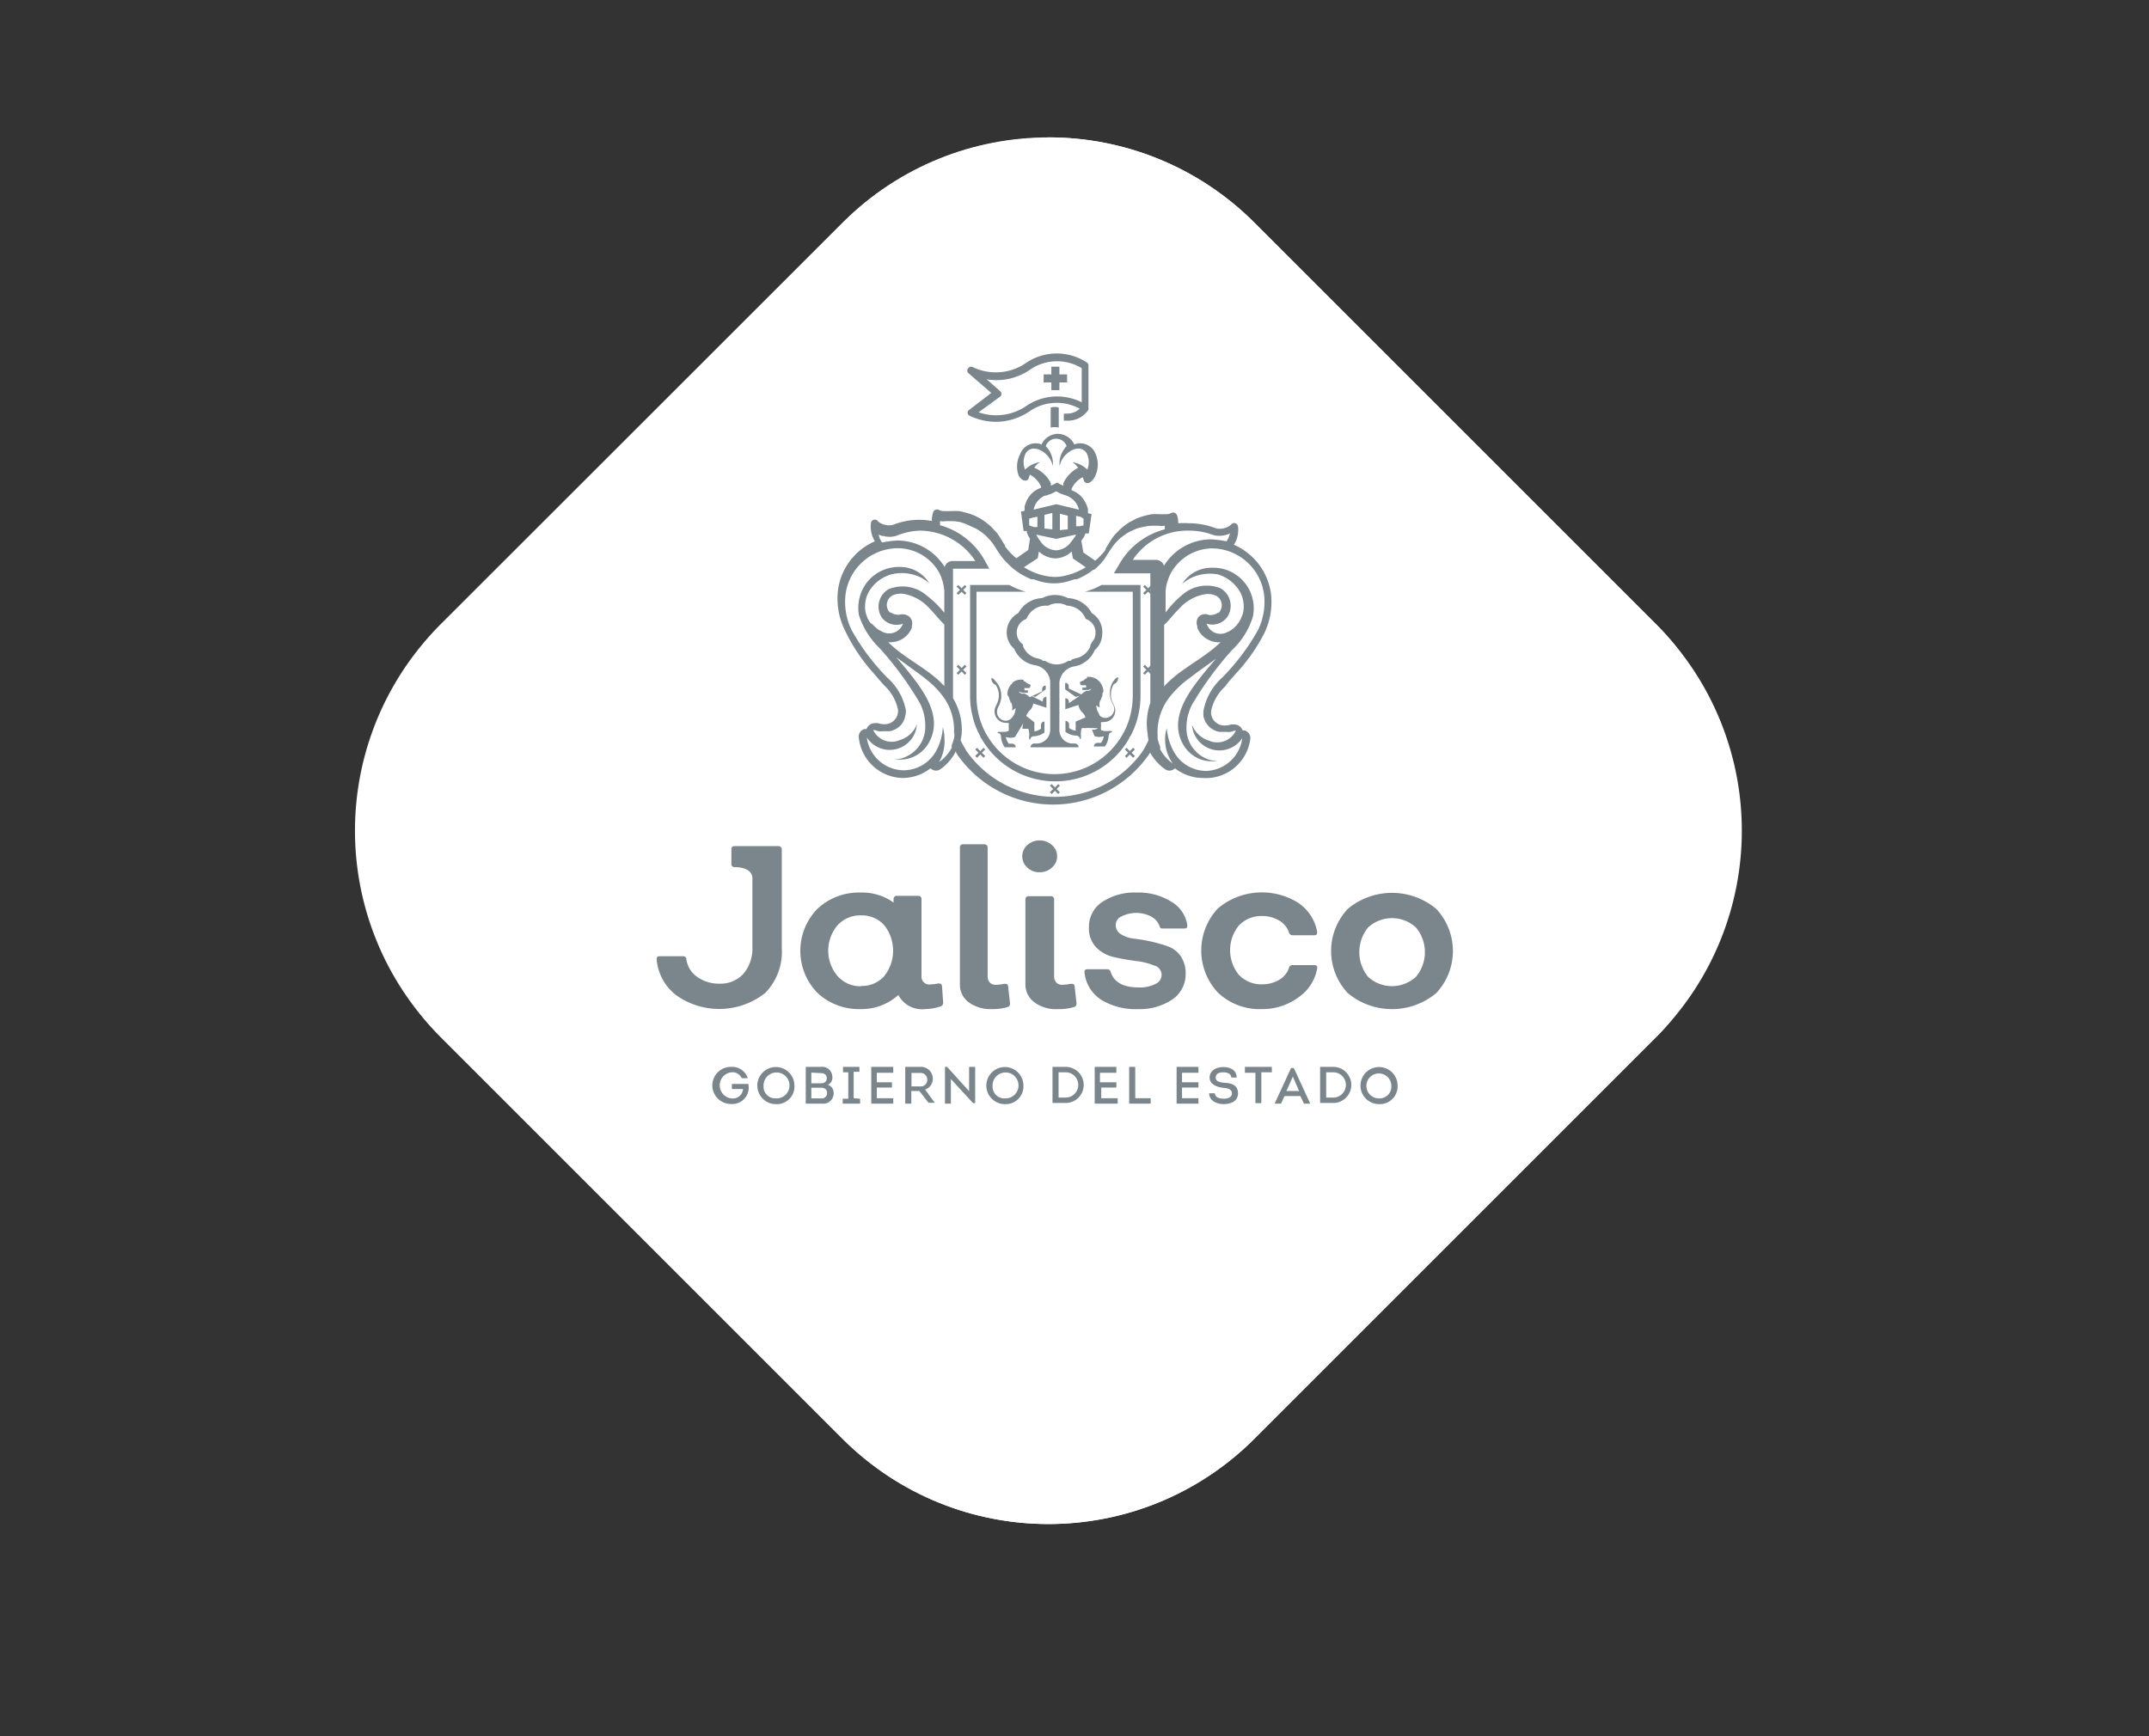 <svg id="Layer_1" data-name="Layer 1" xmlns="http://www.w3.org/2000/svg" viewBox="0 0 130.9 105.77"><rect x="0" y="0" width="130.9" height="105.77" fill="#333333" stroke="none"/><defs><style>.cls-1{fill:#fff;}.cls-2{fill:#7b868c;}</style></defs><title>plai-logos</title><rect class="cls-1" x="28.8" y="15.54" width="70.13" height="70.13" rx="17.74" transform="translate(54.49 -30.33) rotate(45)"/><path class="cls-1" d="M63.86,10.39A15.62,15.62,0,0,1,75,15l24.5,24.5a15.75,15.75,0,0,1,0,22.24L75,86.22a15.72,15.72,0,0,1-22.24,0L28.25,61.73a15.72,15.72,0,0,1,0-22.24L52.74,15a15.62,15.62,0,0,1,11.12-4.6m0-2a17.69,17.69,0,0,0-12.55,5.2L26.82,38.06a17.75,17.75,0,0,0,0,25.1L51.31,87.65a17.74,17.74,0,0,0,25.1,0L100.9,63.16a17.75,17.75,0,0,0,0-25.1L76.41,13.57a17.69,17.69,0,0,0-12.55-5.2Z"/><path class="cls-2" d="M57.45,61.07a.23.23,0,0,1-.17.25,3.09,3.09,0,0,1-.94.16,1.62,1.62,0,0,1-1.62-.86,3.33,3.33,0,0,1-2.29.86,3.69,3.69,0,0,1-2.65-1,3.67,3.67,0,0,1,0-5.1,3.69,3.69,0,0,1,2.65-1,3.26,3.26,0,0,1,2,.61v-.2a.19.19,0,0,1,.21-.21h1.28a.19.19,0,0,1,.21.21v4.67a.52.52,0,0,0,.13.38.47.47,0,0,0,.35.14,2.68,2.68,0,0,0,.52-.06c.15,0,.23,0,.25.17Zm-5-1a1.81,1.81,0,0,0,1.41-.6,2.49,2.49,0,0,0,0-3.1,1.81,1.81,0,0,0-1.41-.6,1.86,1.86,0,0,0-1.43.6,2.39,2.39,0,0,0,0,3.1A1.86,1.86,0,0,0,52.44,60.09Z"/><path class="cls-2" d="M60.38,61.48A2.23,2.23,0,0,1,59,61.06a1.33,1.33,0,0,1-.53-1.12V51.65a.18.18,0,0,1,.2-.21h1.28a.19.19,0,0,1,.21.21v7.83a.56.56,0,0,0,.13.38.49.49,0,0,0,.36.14,2.5,2.5,0,0,0,.51-.06c.15,0,.23,0,.25.17l.11,1a.21.21,0,0,1-.16.25A3.15,3.15,0,0,1,60.38,61.48Z"/><path class="cls-2" d="M63.33,53.14a1,1,0,0,1-.75-.28.92.92,0,0,1,0-1.38,1.13,1.13,0,0,1,1.49,0,.9.9,0,0,1,0,1.38A1.05,1.05,0,0,1,63.33,53.14Zm1.1,8.34A2.19,2.19,0,0,1,63,61.06a1.34,1.34,0,0,1-.54-1.12V54.81a.19.19,0,0,1,.21-.21H64a.19.19,0,0,1,.21.21v4.67a.52.52,0,0,0,.13.38.47.47,0,0,0,.35.14,2.68,2.68,0,0,0,.52-.06c.15,0,.23,0,.25.17l.11,1c0,.12,0,.2-.17.25A3.09,3.09,0,0,1,64.43,61.48Z"/><path class="cls-2" d="M69.35,61.48a4,4,0,0,1-2.29-.58,2.26,2.26,0,0,1-1-1.63c0-.14,0-.22.21-.22l1.17,0a.22.22,0,0,1,.22.18q.3.93,1.71.93a2,2,0,0,0,1-.21.59.59,0,0,0-.08-1.13,4.1,4.1,0,0,0-1.11-.27c-.43-.06-.86-.13-1.29-.23a2.22,2.22,0,0,1-1.11-.59,1.67,1.67,0,0,1-.45-1.24,1.8,1.8,0,0,1,.8-1.53,3.56,3.56,0,0,1,2.13-.58,3.74,3.74,0,0,1,2.06.54,2,2,0,0,1,1,1.43c0,.15,0,.22-.21.22H70.86c-.12,0-.19,0-.22-.12a1.1,1.1,0,0,0-.52-.61,2,2,0,0,0-1.82,0,.57.57,0,0,0-.34.51.66.66,0,0,0,.32.57,1.94,1.94,0,0,0,.81.27,9.47,9.47,0,0,1,1,.17,8.85,8.85,0,0,1,1,.28,1.61,1.61,0,0,1,.81.59,1.82,1.82,0,0,1,.32,1.1,1.86,1.86,0,0,1-.82,1.57A3.53,3.53,0,0,1,69.35,61.48Z"/><path class="cls-2" d="M76.87,61.48a3.69,3.69,0,0,1-2.68-1,3.75,3.75,0,0,1,0-5.14,4.17,4.17,0,0,1,4.91-.32,2.72,2.72,0,0,1,1.13,1.74c0,.14,0,.22-.18.22H78.73a.22.22,0,0,1-.22-.18,1.31,1.31,0,0,0-.6-.72,2,2,0,0,0-1-.27,1.88,1.88,0,0,0-1.45.58,2.38,2.38,0,0,0,0,3,1.88,1.88,0,0,0,1.45.58,2,2,0,0,0,1-.27,1.31,1.31,0,0,0,.6-.72.22.22,0,0,1,.22-.18h1.32c.15,0,.21.08.18.22a2.72,2.72,0,0,1-1.13,1.74A3.7,3.7,0,0,1,76.87,61.48Z"/><path class="cls-2" d="M87.48,60.51a4.21,4.21,0,0,1-5.38,0,3.75,3.75,0,0,1,0-5.14,4.21,4.21,0,0,1,5.38,0,3.75,3.75,0,0,1,0,5.14Zm-4.15-1a2.15,2.15,0,0,0,2.92,0,2.34,2.34,0,0,0,0-3,2.15,2.15,0,0,0-2.92,0,2.38,2.38,0,0,0,0,3Z"/><path class="cls-2" d="M47.41,51.55a.2.2,0,0,1,.21.2v6a3.6,3.6,0,0,1-1,2.74,4.52,4.52,0,0,1-5.41.16A3.08,3.08,0,0,1,40,58.48c0-.15,0-.22.21-.22H41.6a.19.19,0,0,1,.21.19,1.55,1.55,0,0,0,.66,1.07,2.28,2.28,0,0,0,1.38.41,1.86,1.86,0,0,0,1.44-.61,2.37,2.37,0,0,0,.54-1.62V53.53c0-.56-.6-.68-1-.7h-.11a.18.18,0,0,1-.17-.17v-.95a.17.17,0,0,1,.17-.16Z"/><path class="cls-2" d="M44.55,65a1,1,0,0,1,1,.69h-.37a.62.62,0,0,0-.63-.36.8.8,0,0,0,0,1.59.62.62,0,0,0,.71-.57h-.68v-.31h1a1,1,0,0,1-1.06,1.22,1.13,1.13,0,0,1,0-2.26Z"/><path class="cls-2" d="M47.26,67.27a1.13,1.13,0,1,1,1.13-1.13A1.07,1.07,0,0,1,47.26,67.27Zm0-.35a.79.79,0,1,0-.75-.78A.72.72,0,0,0,47.27,66.92Z"/><path class="cls-2" d="M50.42,66.09a.51.51,0,0,1,.36.51.63.63,0,0,1-.7.64h-1V65H50a.62.62,0,0,1,.7.63A.45.45,0,0,1,50.42,66.09Zm-1-.74V66H50c.21,0,.35-.09.36-.3s-.15-.32-.36-.32Zm0,.92v.65h.6a.32.32,0,0,0,.36-.32.33.33,0,0,0-.11-.26.5.5,0,0,0-.29-.07Z"/><path class="cls-2" d="M52.39,66.94v.3H51.33v-.3h.34V65.33h-.32V65h1v.3H52v1.61Z"/><path class="cls-2" d="M54.41,65.36h-1v.58h.92v.32h-.92v.65h1v.33H53.07V65h1.34Z"/><path class="cls-2" d="M56.94,67.19v0h-.38L56,66.47h-.49v.77h-.37V65h.91a.72.72,0,0,1,.77.72.68.68,0,0,1-.47.66Zm-.87-1a.39.39,0,0,0,.41-.41.4.4,0,0,0-.41-.41h-.55v.82Z"/><path class="cls-2" d="M57.92,65.74l0,.7v.8h-.36V65h.13l1.34,1.48,0-.67V65h.37v2.21h-.13Z"/><path class="cls-2" d="M61.21,67.27a1.13,1.13,0,1,1,1.13-1.13A1.08,1.08,0,0,1,61.21,67.27Zm0-.35a.79.79,0,1,0-.75-.78A.72.72,0,0,0,61.22,66.92Z"/><path class="cls-2" d="M64.91,65a1.1,1.1,0,0,1,0,2.2h-.8V65Zm0,1.87a.77.77,0,0,0,0-1.54h-.43v1.54Z"/><path class="cls-2" d="M68,65.36h-1v.58H68v.32h-.92v.65h1v.33H66.68V65H68Z"/><path class="cls-2" d="M69.15,66.91h.94v.33H68.78V65h.37Z"/><path class="cls-2" d="M73,65.36H72v.58H73v.32H72v.65h1v.33H71.67V65H73Z"/><path class="cls-2" d="M74,66.61c0,.25.29.33.53.33s.51-.06.51-.33-.3-.32-.56-.34-.8-.17-.8-.61.4-.65.83-.65.81.18.82.64H75c0-.24-.27-.32-.49-.32s-.46.07-.46.32.25.28.5.32c.45,0,.86.14.86.64s-.46.66-.87.66-.88-.19-.89-.66Z"/><path class="cls-2" d="M75.83,65.36V65h1.64v.33h-.64v1.88h-.36V65.36Z"/><path class="cls-2" d="M78.24,66.78l-.21.46h-.39v0l1-2.17h.17l1,2.17v0h-.38l-.22-.46Zm.12-.31h.77l-.38-.88Z"/><path class="cls-2" d="M81.21,65a1.1,1.1,0,0,1,0,2.2h-.8V65Zm0,1.87a.77.77,0,0,0,0-1.54h-.43v1.54Z"/><path class="cls-2" d="M84,67.27a1.13,1.13,0,1,1,1.13-1.13A1.08,1.08,0,0,1,84,67.27Zm0-.35a.72.72,0,0,0,.75-.78.76.76,0,1,0-.75.78Z"/><path class="cls-2" d="M64,24.83v1.22a1.11,1.11,0,0,1,.49,0h0V24.83A.86.86,0,0,0,64,24.83Z"/><path class="cls-2" d="M58.94,25.15a.2.2,0,0,0,.12.18,3.74,3.74,0,0,0,1.61.37,3.67,3.67,0,0,0,2.1-.68,2.92,2.92,0,0,1,3-.12,1.12,1.12,0,0,1-.79.3h-.18v.43H65a1.49,1.49,0,0,0,1.3-.67h0a.36.36,0,0,0,0-.1V22.27a.21.21,0,0,0-.09-.18,3.33,3.33,0,0,0-3.68,0,3.24,3.24,0,0,1-3.29.27.22.22,0,0,0-.27.08.22.22,0,0,0,0,.28l1.41,1.22L59,25A.2.2,0,0,0,58.94,25.15Zm2-1A.2.2,0,0,0,61,24a.21.21,0,0,0-.08-.17l-.82-.72a3.6,3.6,0,0,0,2.69-.62,2.9,2.9,0,0,1,3.1-.06v2.08a3.33,3.33,0,0,0-3.34.2,3.26,3.26,0,0,1-2.94.41Z"/><polygon class="cls-2" points="64.04 23.77 64.53 23.77 64.53 23.3 65 23.3 65 22.81 64.53 22.81 64.53 22.34 64.04 22.34 64.04 22.81 63.57 22.81 63.57 23.3 64.04 23.3 64.04 23.77"/><path class="cls-2" d="M74.8,41.59l.48-.55A10.77,10.77,0,0,0,77,38.6a4.36,4.36,0,0,0,.42-2.41,3.81,3.81,0,0,0-2.26-3,1.67,1.67,0,0,0,.25-1.11h0a.24.24,0,0,0-.16-.2.22.22,0,0,0-.24.06.9.9,0,0,1-.45.24.92.92,0,0,1-.52,0h0a4.46,4.46,0,0,0-1.61-.3,4.89,4.89,0,0,0-.66,0v0a1.59,1.59,0,0,0-.07-.48.29.29,0,0,0-.14-.15.26.26,0,0,0-.21,0,.65.65,0,0,1-.31.08H71l-.35,0a4.19,4.19,0,0,0-.5,0,4.48,4.48,0,0,0-.94.27l-.42.22a3.89,3.89,0,0,0-.39.28,3.61,3.61,0,0,0-.35.33,2.09,2.09,0,0,0-.2.22c-.07.08-.12.17-.18.25l-.32.52,0,.06,0,0,0,0h0l-.1.14-.12.14c-.07.07-.13.14-.2.2a.6.6,0,0,1-.08.08l-.14.12,0,0-.72-.5-.12-.69c0-.08.1-.15.14-.23l0,0a.38.38,0,0,0,.06-.13l0,0a1.17,1.17,0,0,1,.05-.11s0,0,0,0a.08.08,0,0,0,0,0l.2,0,.17-1.18h0l-.22-.05s0-.08,0-.11,0-.1,0-.15a1.76,1.76,0,0,0-.16-.4v0a1.46,1.46,0,0,0-.84-.74h0v0l0-.08a1.53,1.53,0,0,1,.68-.72l.08.22a.2.2,0,0,0,.22.14.27.27,0,0,0,.17-.06.87.87,0,0,0,.21-.22,1.62,1.62,0,0,0,.11-1.48,1,1,0,0,0-.9-.66.89.89,0,0,0-.4.07,1.14,1.14,0,0,0-1-.65,1.12,1.12,0,0,0-1,.65.89.89,0,0,0-.4-.07,1,1,0,0,0-.9.66A1.59,1.59,0,0,0,62.06,29a.83.83,0,0,0,.2.22.32.32,0,0,0,.17.06.21.21,0,0,0,.23-.14,1.72,1.72,0,0,1,.07-.22,1.49,1.49,0,0,1,.68.72l0,.08v0h0a1.48,1.48,0,0,0-.85.74v0a2.37,2.37,0,0,0-.15.4l0,.15s0,.07,0,.11l-.22.05h0l.16,1.18.2,0,0,0,0,0a1.17,1.17,0,0,1,0,.11v0l.06.13,0,0a1.71,1.71,0,0,0,.13.23l-.11.69-.72.5a3.51,3.51,0,0,1-.4-.37l-.06-.07a3.11,3.11,0,0,1-.23-.28h0l0,0,0,0,0-.06c-.12-.17-.22-.35-.33-.52l-.17-.25-.21-.22a2.2,2.2,0,0,0-.35-.33,3.89,3.89,0,0,0-.39-.28,4.13,4.13,0,0,0-.42-.22,3.57,3.57,0,0,0-.46-.16,3.72,3.72,0,0,0-.48-.11,4.07,4.07,0,0,0-.5,0l-.35,0h-.07a.65.65,0,0,1-.31-.08.24.24,0,0,0-.2,0,.23.23,0,0,0-.14.15,1.61,1.61,0,0,0-.08.48v.05a4.54,4.54,0,0,0-.75-.07,4.37,4.37,0,0,0-1.6.3h0a.89.89,0,0,1-.51,0,.86.86,0,0,1-.45-.24.22.22,0,0,0-.24-.06.24.24,0,0,0-.16.2h0a1.72,1.72,0,0,0,.24,1.11,3.78,3.78,0,0,0-2.25,3,4.36,4.36,0,0,0,.42,2.41A10.77,10.77,0,0,0,53.2,41l.47.55.17.19a2.81,2.81,0,0,1,.86,1.5.81.81,0,0,1-.88.88,1,1,0,0,1-.33-.06.31.31,0,0,0-.13,0h0a.55.55,0,0,0-.58.36l-.13,0a.47.47,0,0,0-.34.5v0A2.74,2.74,0,0,0,55,47.4h0a2.79,2.79,0,0,0,1.68-.59l0,0a.48.48,0,0,0,.34.14.46.46,0,0,0,.27-.09,3,3,0,0,0,.89-1h0a.47.47,0,0,1,.05-.1.59.59,0,0,0,0,.08l.1.16a7.11,7.11,0,0,0,11.63,0,.86.86,0,0,0,.1-.16.56.56,0,0,0,0-.08l0,.1h0a3.07,3.07,0,0,0,.9,1,.46.46,0,0,0,.27.09.49.49,0,0,0,.34-.14v0a2.79,2.79,0,0,0,1.69.59h0A2.73,2.73,0,0,0,76.16,45v0a.48.48,0,0,0-.35-.5l-.12,0a.55.55,0,0,0-.58-.36h0a.28.28,0,0,0-.13,0,1,1,0,0,1-.34.06.81.81,0,0,1-.87-.88,2.81,2.81,0,0,1,.86-1.5Zm-2.36-9.26a4.13,4.13,0,0,1,1.44.26l0,0a1.42,1.42,0,0,0,.79,0,1.25,1.25,0,0,0,.25-.09,1.46,1.46,0,0,1-.21.48,6.47,6.47,0,0,0-.93-.12,3.38,3.38,0,0,0-2.88,1.61.52.52,0,0,0-.51-.36H69A4,4,0,0,1,72.44,32.33Zm.49,5.81s0,.08,0,.11a1.41,1.41,0,0,0,1.35.88h.06c-1,1-2.45,1.6-3.43,2.69V38.07l.11-.1c.27-.28.52-.61.81-.89a2.72,2.72,0,0,1,1.53-.87,1.19,1.19,0,0,1,.72.09.63.63,0,0,1,.28.3.67.67,0,0,1-.13.74l-.06,0a.66.66,0,0,1-.33.12.45.45,0,0,1-.23,0,.53.53,0,0,0-.63.16A.57.57,0,0,0,72.93,38.14ZM66,31.6l0,.41h0l-.23.05-.22,0v-.63l.28.06Zm-1.67,1.23h0l1.2-.26h0c0,.09-.1.19-.16.28l-.14.18a1.19,1.19,0,0,1-.91.5,1.21,1.21,0,0,1-.91-.5l-.13-.18c-.06-.09-.11-.19-.16-.28h0Zm-.71-.63v-.83l.48-.12v1Zm.94.1v-1l.48.12v.83ZM63,28.5a1,1,0,0,1,.35-.34,1.59,1.59,0,0,0-.91.45,1.2,1.2,0,0,1,0-.91.58.58,0,0,1,.49-.37.9.9,0,0,1,.48.12,1.43,1.43,0,0,1,.72.94,1.52,1.52,0,0,0-.31-1.07l-.12-.14a.66.66,0,0,1,.63-.45.67.67,0,0,1,.64.45.81.81,0,0,0-.12.14,1.52,1.52,0,0,0-.31,1.07,1.43,1.43,0,0,1,.72-.94.88.88,0,0,1,.48-.12.58.58,0,0,1,.49.37,1.2,1.2,0,0,1,0,.91,1.62,1.62,0,0,0-.91-.45,1.13,1.13,0,0,1,.35.34,2,2,0,0,0-.9.94l0,.09,0,.06a3.37,3.37,0,0,1-.38-.19h0a2.69,2.69,0,0,1-.38.19l0-.06,0-.09A1.93,1.93,0,0,0,63,28.5Zm.69,1.7.33-.11a3,3,0,0,0,.31-.16,3.18,3.18,0,0,0,.32.16l.32.11a1.21,1.21,0,0,1,.75.85l-1.38-.33h0l-1.38.33A1.18,1.18,0,0,1,63.64,30.2Zm-1,1.81h0l0-.41.22-.06.28-.06v.63l-.22,0Zm.52,2,.07-.41,0,0a1.53,1.53,0,0,0,1,.42h0a1.49,1.49,0,0,0,1-.42l0,0,.07.42.78.54-.11.07a4.2,4.2,0,0,1-1.08.43,2.67,2.67,0,0,1-.69.09,3.07,3.07,0,0,1-.6-.07,4,4,0,0,1-1.11-.42l-.17-.1Zm-9.42-1.36a1.42,1.42,0,0,0,.79,0l0,0A4.21,4.21,0,0,1,56,32.33a4.06,4.06,0,0,1,3.41,1.85H58.05a.51.51,0,0,0-.51.36,3.41,3.41,0,0,0-2.88-1.61,6.47,6.47,0,0,0-.93.12,1.14,1.14,0,0,1-.21-.48A1.06,1.06,0,0,0,53.77,32.66Zm4.34,12a.45.45,0,0,0,0,.11v0a.5.5,0,0,1,0,.12h0a2.24,2.24,0,0,1-.16.52v0l0,.09,0,.07a2.49,2.49,0,0,1-.77.87A2.54,2.54,0,0,0,57.53,45a2.69,2.69,0,0,0-.1-.7h0A3.38,3.38,0,0,1,57,45.79h0a2.28,2.28,0,0,1-2,1.14h0a2.29,2.29,0,0,1-2.2-2h0s0,0,0,0a1.66,1.66,0,0,0,3.05-.8,1.59,1.59,0,0,1-.73.83l0,0a1.48,1.48,0,0,1-.29.12,1.24,1.24,0,0,1-1.64-.6l.1,0a1,1,0,0,0,.23.07,1.07,1.07,0,0,0,.25,0h.35l.08,0a1.25,1.25,0,0,0,.34-.12,1.1,1.1,0,0,0,.28-.2A1.05,1.05,0,0,0,55,44a1.13,1.13,0,0,0,.13-.33,1.31,1.31,0,0,0,.05-.39,3.54,3.54,0,0,0-1.14-2,13.48,13.48,0,0,1-2.16-2.88,3.91,3.91,0,0,1-.38-2.15,3.23,3.23,0,0,1,3.17-2.85,2.91,2.91,0,0,1,2.54,1.49A3,3,0,0,1,57.52,36v1.33h0a6.55,6.55,0,0,0-1.1-1.07,2.24,2.24,0,0,0-2.28-.37,1.22,1.22,0,0,0-.41,1.76A1.13,1.13,0,0,0,55,38a.89.89,0,0,1-1.27.48l-.21-.11a1.81,1.81,0,0,1-.33-.29L53,37.93a2.54,2.54,0,0,1-.16-.28,2.65,2.65,0,0,1-.12-.37,1.9,1.9,0,0,1,.16-1.15A2.31,2.31,0,0,1,54.27,35a2.64,2.64,0,0,1,1.91.23l.24.16a1.12,1.12,0,0,1,.19.15,2.1,2.1,0,0,0-1.8-1,2.48,2.48,0,0,0-2,.94,2.55,2.55,0,0,0-.49,2,4.83,4.83,0,0,0,1.25,2A20.55,20.55,0,0,1,56,42.78a3,3,0,0,1,.36,1.5,2,2,0,0,1-1.89,2h0a2,2,0,0,0,.35,0,2,2,0,0,0,1.78-1.07c.9-1.66-.51-3.35-1.5-4.57l-.51-.6,1.14.83c.24.17.47.34.69.52a5.66,5.66,0,0,1,.92.91A3.43,3.43,0,0,1,58.11,44.65Zm-4-5.52h.06a1.41,1.41,0,0,0,1.35-.88.36.36,0,0,0,0-.11.53.53,0,0,0-.09-.5.54.54,0,0,0-.36-.2.63.63,0,0,0-.27,0,.44.44,0,0,1-.23,0,.66.66,0,0,1-.32-.12l-.06,0a.65.65,0,0,1-.13-.74.63.63,0,0,1,.28-.3,1.17,1.17,0,0,1,.72-.09,2.76,2.76,0,0,1,1.53.87c.28.28.53.61.81.89l.1.1v3.75c-1-1.09-2.4-1.65-3.43-2.69ZM69.9,44.67v0a3,3,0,0,0,.06.42h0a5.28,5.28,0,0,1-.27.53l-.09.15a6.56,6.56,0,0,1-10.72,0l-.09-.15a5.36,5.36,0,0,1-.28-.53h0a3.07,3.07,0,0,0,.07-.42v0a3.7,3.7,0,0,0-.53-2.13h0V34.65h2.21L60,34.18h0v0A4.48,4.48,0,0,0,57.26,32c0-.06,0-.11,0-.16a.28.28,0,0,1,0-.09,1.16,1.16,0,0,0,.37,0l.3,0H58a2.84,2.84,0,0,1,.5.06A3.59,3.59,0,0,1,59,32l.44.2a3.62,3.62,0,0,1,.41.27,2.6,2.6,0,0,1,.35.32,3,3,0,0,1,.32.39c.11.16.21.34.33.51a5.32,5.32,0,0,0,.36.47l.29.29.15.14h0l.15.12,0,0,.15.11h0l.16.11h0a5.15,5.15,0,0,0,.7.36h0l.14,0,.33.11a3.09,3.09,0,0,0,1.84,0l.34-.11.13,0h0a4.2,4.2,0,0,0,.7-.36h0a.91.91,0,0,0,.16-.11h0l.15-.11,0,0,0,0h0l0,0,.06,0h0l.13-.12,0,0h0a4,4,0,0,0,.29-.29l.18-.22,0,0,.13-.2h0v0l.09-.15.23-.34a3,3,0,0,1,.31-.39,2.17,2.17,0,0,1,.36-.32,3.51,3.51,0,0,1,.4-.27l.44-.2a3.74,3.74,0,0,1,.48-.12,2.73,2.73,0,0,1,.49-.06h.08l.3,0a1.2,1.2,0,0,0,.38,0v.09a.57.57,0,0,1,0,.13,4.49,4.49,0,0,0-2.82,2.21v0h0l-.28.47h2.22v7.89h0A3.77,3.77,0,0,0,69.9,44.67Zm3.41-1.39a1.72,1.72,0,0,0,0,.39,1.51,1.51,0,0,0,.13.33,1.39,1.39,0,0,0,.21.27,1,1,0,0,0,.28.2,1.18,1.18,0,0,0,.33.12l.09,0h.34a1.09,1.09,0,0,0,.26,0,.81.81,0,0,0,.22-.07l.11,0a1.26,1.26,0,0,1-1.65.6,1.78,1.78,0,0,1-.29-.12l0,0a1.68,1.68,0,0,1-.73-.83,1.67,1.67,0,0,0,3.06.8s0,0,0,0h0a2.29,2.29,0,0,1-2.2,2h0a2.26,2.26,0,0,1-1.95-1.14h0a3.51,3.51,0,0,1-.45-1.47h0a2.32,2.32,0,0,0-.1.7,2.47,2.47,0,0,0,.47,1.46,2.49,2.49,0,0,1-.77-.87l0-.07a.36.36,0,0,1,0-.09v0a2.24,2.24,0,0,1-.16-.52h0a.5.5,0,0,0,0-.12v0s0-.07,0-.11a3.47,3.47,0,0,1,.79-2.34,6.09,6.09,0,0,1,.92-.91l.69-.52,1.15-.83-.51.6c-1,1.22-2.4,2.91-1.51,4.57a2.08,2.08,0,0,0,1,.92,2,2,0,0,0,.77.15,2.07,2.07,0,0,0,.35,0h0a2,2,0,0,1-1.89-2,3,3,0,0,1,.37-1.5,20.49,20.49,0,0,1,2.42-3.29,4.64,4.64,0,0,0,1.25-2,2.47,2.47,0,0,0-2.51-3,2.09,2.09,0,0,0-1.8,1,.83.83,0,0,1,.19-.15,1.88,1.88,0,0,1,.23-.16A2.65,2.65,0,0,1,74.2,35a2.33,2.33,0,0,1,1.37,1.13,1.9,1.9,0,0,1,.16,1.15,1.82,1.82,0,0,1-.13.37,1.51,1.51,0,0,1-.15.28l-.14.18a1.58,1.58,0,0,1-.34.29,1,1,0,0,1-.21.11A.88.88,0,0,1,73.5,38a1.13,1.13,0,0,0,1.25-.4,1.23,1.23,0,0,0-.41-1.76,2.26,2.26,0,0,0-2.29.37A6.49,6.49,0,0,0,71,37.31h0V36a2.86,2.86,0,0,1,.33-1.1,2.91,2.91,0,0,1,2.54-1.49A3.23,3.23,0,0,1,77,36.25a3.91,3.91,0,0,1-.38,2.15,13.52,13.52,0,0,1-2.17,2.88A3.59,3.59,0,0,0,73.31,43.28Z"/><path class="cls-2" d="M65.11,42.84v-.08a.22.22,0,0,0-.22-.22v.67l.8-.26a.8.8,0,0,0,.22.44.75.75,0,0,1,.21.32l-.59.25a.9.9,0,0,0,0,.28.82.82,0,0,0,0,.28.88.88,0,0,1-.41-.17v-.21a.22.22,0,0,0-.22-.22v.67h0a1.2,1.2,0,0,0,.67.23.22.22,0,0,1,.21.21.06.06,0,0,0,.06-.06.88.88,0,0,0,0-.17.47.47,0,0,1,0-.17.76.76,0,0,1,.06-.27l.11,0h.16a.91.91,0,0,1,.23,0l.14,0h.08a1.09,1.09,0,0,0,.26,0s0,0,0,0,0,0,0,0a.47.47,0,0,1-.25.1h-.12c.09.2.15.37.16.39a.92.92,0,0,0,.28.05.82.82,0,0,0,.28-.05.8.8,0,0,1-.17.41h-.21a.22.22,0,0,0-.22.22h.67a1.2,1.2,0,0,0,.23-.67.22.22,0,0,1,.21-.2s0-.07-.06-.07a.47.47,0,0,0-.17,0l-.17,0a.63.63,0,0,1-.27-.06.75.75,0,0,1,0-.26.85.85,0,0,1,0-.23h0a.08.08,0,0,1,0,0,.44.44,0,0,0,.16,0,.69.69,0,0,0,.7-.69.67.67,0,0,0-.07-.31l-.06-.13a1.11,1.11,0,0,1-.13-.62,1.12,1.12,0,0,1,.18-.56h0l.11-.06a.45.45,0,0,0,.15-.28v0s0,0,0-.07l0,0-.07,0-.08.06-.06.07-.06.07h0v0h0v0l0,0h0a1.22,1.22,0,0,0-.23.66,1.3,1.3,0,0,0,.14.7l.06.13a.48.48,0,0,1,.06.24.55.55,0,0,1-.55.54h0a.47.47,0,0,1-.37-.19l0-.06a.87.87,0,0,1-.17-.52h0a.69.69,0,0,0,.21.14s0,0,0,0a.66.66,0,0,1,0-.34,1.06,1.06,0,0,1,.06-.19.22.22,0,0,0,0,.11s0,0,0,0a1.06,1.06,0,0,1,.1-.3l0-.06a.41.41,0,0,0,0-.09l.06-.1h0v0h0v0h0v0h0v0h0v0h0v0h0v0h0v0a.93.93,0,0,0-.34-.71l0,0a0,0,0,0,0,0,0,.89.89,0,0,0-.66-.19h0a0,0,0,0,0,0,0l0,.09h0a.23.23,0,0,0-.18.11l-.25.11a.05.05,0,0,0,0,0,0,0,0,0,0,0,0s0,.19.1.2l.07,0h0c.07,0,.16,0,.18,0s.06.12,0,.14l-.1,0h-.1s0,.12,0,.15l.17,0h.12a.88.88,0,0,0,.27-.08.33.33,0,0,1-.2.13l-.11,0,0,0a.77.77,0,0,0-.31.22l-.77-.36h0v-.14a.22.22,0,0,0-.14-.2l-.08,0h0V42l.64.46.25-.07s0,0,0,0a0,0,0,0,1,0,0Z"/><path class="cls-2" d="M61.83,44.9a.81.81,0,0,1-.56,0,.9.9,0,0,0,.18.41h.2a.22.22,0,0,1,.22.22H61.2a1.28,1.28,0,0,1-.23-.67.2.2,0,0,0-.2-.2.06.06,0,0,1,.06-.07l.17,0,.16,0a.67.67,0,0,0,.28-.06,1.09,1.09,0,0,0,0-.26.85.85,0,0,0,0-.23h0a.06.06,0,0,1,0,0,.47.47,0,0,1-.17,0,.69.69,0,0,1-.69-.69.67.67,0,0,1,.07-.31l.06-.13a1.2,1.2,0,0,0,.13-.62,1.14,1.14,0,0,0-.19-.56h0l-.11-.06a.43.43,0,0,1-.15-.28v0a.15.15,0,0,1,0-.07l0,0,.07,0,.07.06.07.07.06.07h0l0,0h0l0,0,0,0h0A1.31,1.31,0,0,1,60.84,43l-.06.13a.6.6,0,0,0-.05.24.54.54,0,0,0,.54.54h0a.48.48,0,0,0,.37-.19l.05-.06a.87.87,0,0,0,.17-.52h0a.62.62,0,0,1-.22.14s0,0,0,0a.68.68,0,0,0,0-.34.62.62,0,0,0-.07-.19.16.16,0,0,1,0,.11s0,0,0,0a1.06,1.06,0,0,0-.1-.3l0-.06-.06-.09a.31.31,0,0,1-.05-.1h0v0h0v0h0v0h0v0h0v0h0v0h0v0h0v0a.9.9,0,0,1,.34-.71l-.05,0a0,0,0,0,1,0,0,.88.88,0,0,1,.65-.19h.05s0,0,0,0l0,.09h0a.25.25,0,0,1,.18.11l.24.11a.05.05,0,0,1,0,0l0,0s0,.19-.09.2l-.08,0h0c-.07,0-.16,0-.19,0s0,.12,0,.14l.1,0h.1s0,.12,0,.15l-.18,0h-.11a.81.81,0,0,1-.27-.08.32.32,0,0,0,.19.13l.11,0,.06,0a.84.84,0,0,1,.31.22l.76-.36h0v-.14a.22.22,0,0,1,.14-.2l.08,0h0V42l-.64.46-.27-.08s0,0,0,0,0,0,0,0l.73.37v-.08a.22.22,0,0,1,.22-.22v.67l-.8-.26a.76.76,0,0,1-.23.44.83.83,0,0,0-.2.32L63,44a1.35,1.35,0,0,1,0,.28,1.18,1.18,0,0,1,0,.28.88.88,0,0,0,.41-.17v-.21a.21.21,0,0,1,.21-.22v.67h0a1.2,1.2,0,0,1-.67.23.22.22,0,0,0-.2.21.06.06,0,0,1-.06-.06.47.47,0,0,1,0-.17.88.88,0,0,0,0-.17.6.6,0,0,0-.06-.27l-.1,0h-.26l.05-.32a0,0,0,0,0,0,0,0,0,0,0,0,0,0Z"/><path class="cls-2" d="M66.5,37.35a1.72,1.72,0,0,0-1.45-.91,1.74,1.74,0,0,0-.79-.19,1.7,1.7,0,0,0-.78.19,1.72,1.72,0,0,0-1.45.91,1.34,1.34,0,0,0-.71,1.18,1.32,1.32,0,0,0,.46,1,1.66,1.66,0,0,0,1.27,1,1.1,1.1,0,0,1,.92,1V44.5a.84.84,0,0,1-.77.8H63a.23.23,0,0,0-.23.23h2.93a.23.23,0,0,0-.23-.23h-.17a.82.82,0,0,1-.77-.8V41.61a1.09,1.09,0,0,1,.85-1h0a1.65,1.65,0,0,0,1.3-1,1.32,1.32,0,0,0,.46-1A1.34,1.34,0,0,0,66.5,37.35Zm0,1.84-.08.08,0,.1a1.22,1.22,0,0,1-.78.71h0a1.69,1.69,0,0,0-.36.11h0a.23.23,0,0,1-.07.07h0l-.07,0-.07,0a1.24,1.24,0,0,1-1.41,0l-.08,0-.06,0h0l-.06-.06h0a1.87,1.87,0,0,0-.36-.11h0a1.22,1.22,0,0,1-.78-.71l0-.1-.09-.08a.88.88,0,0,1,.17-1.44l.12-.06.07-.13a1.27,1.27,0,0,1,1.07-.67h.1l.1,0a1.08,1.08,0,0,1,.56-.14,1.1,1.1,0,0,1,.57.14l.09,0H65a1.27,1.27,0,0,1,1.07.67l.06.13.13.06a.87.87,0,0,1,.47.78A.85.85,0,0,1,66.45,39.19Z"/><path class="cls-2" d="M67.09,35.64a4.23,4.23,0,0,1-1,.41H69V42.4a4.93,4.93,0,0,1-.13,1.09,4.47,4.47,0,0,1-.44,1.17l-.07.12a4.76,4.76,0,0,1-8.25,0l-.07-.12a4.86,4.86,0,0,1-.44-1.17,4.92,4.92,0,0,1-.12-1.09V36.05h3a4.63,4.63,0,0,1-1-.41H59.09V42.4a5.17,5.17,0,0,0,.14,1.19,4.56,4.56,0,0,0,.48,1.26s0,.1.07.14a5.18,5.18,0,0,0,9,0s0-.09.08-.14a4.88,4.88,0,0,0,.47-1.26,5.17,5.17,0,0,0,.14-1.19V35.64Z"/><polygon class="cls-2" points="70.24 35.74 70.13 35.64 69.93 35.84 69.73 35.64 69.63 35.74 69.83 35.94 69.63 36.14 69.73 36.24 69.93 36.05 70.13 36.24 70.24 36.14 70.04 35.94 70.24 35.74"/><polygon class="cls-2" points="58.87 35.74 58.77 35.64 58.57 35.84 58.37 35.64 58.27 35.74 58.47 35.94 58.27 36.14 58.37 36.24 58.57 36.05 58.77 36.24 58.87 36.14 58.67 35.94 58.87 35.74"/><polygon class="cls-2" points="70.24 40.61 70.13 40.5 69.93 40.7 69.73 40.5 69.63 40.61 69.83 40.81 69.63 41.01 69.73 41.11 69.93 40.91 70.13 41.11 70.24 41.01 70.04 40.81 70.24 40.61"/><polygon class="cls-2" points="58.87 40.61 58.77 40.5 58.57 40.7 58.37 40.5 58.27 40.61 58.47 40.81 58.27 41.01 58.37 41.11 58.57 40.91 58.77 41.11 58.87 41.01 58.67 40.81 58.87 40.61"/><polygon class="cls-2" points="60.01 45.66 59.91 45.56 59.71 45.76 59.51 45.56 59.4 45.66 59.6 45.86 59.4 46.06 59.51 46.17 59.71 45.97 59.91 46.17 60.01 46.06 59.81 45.86 60.01 45.66"/><polygon class="cls-2" points="69.13 45.66 69.02 45.56 68.82 45.76 68.62 45.56 68.52 45.66 68.72 45.86 68.52 46.06 68.62 46.17 68.82 45.97 69.02 46.17 69.13 46.06 68.93 45.86 69.13 45.66"/><polygon class="cls-2" points="64.56 47.87 64.46 47.77 64.26 47.97 64.06 47.77 63.95 47.87 64.15 48.07 63.95 48.27 64.06 48.38 64.26 48.18 64.46 48.38 64.56 48.27 64.36 48.07 64.56 47.87"/></svg>